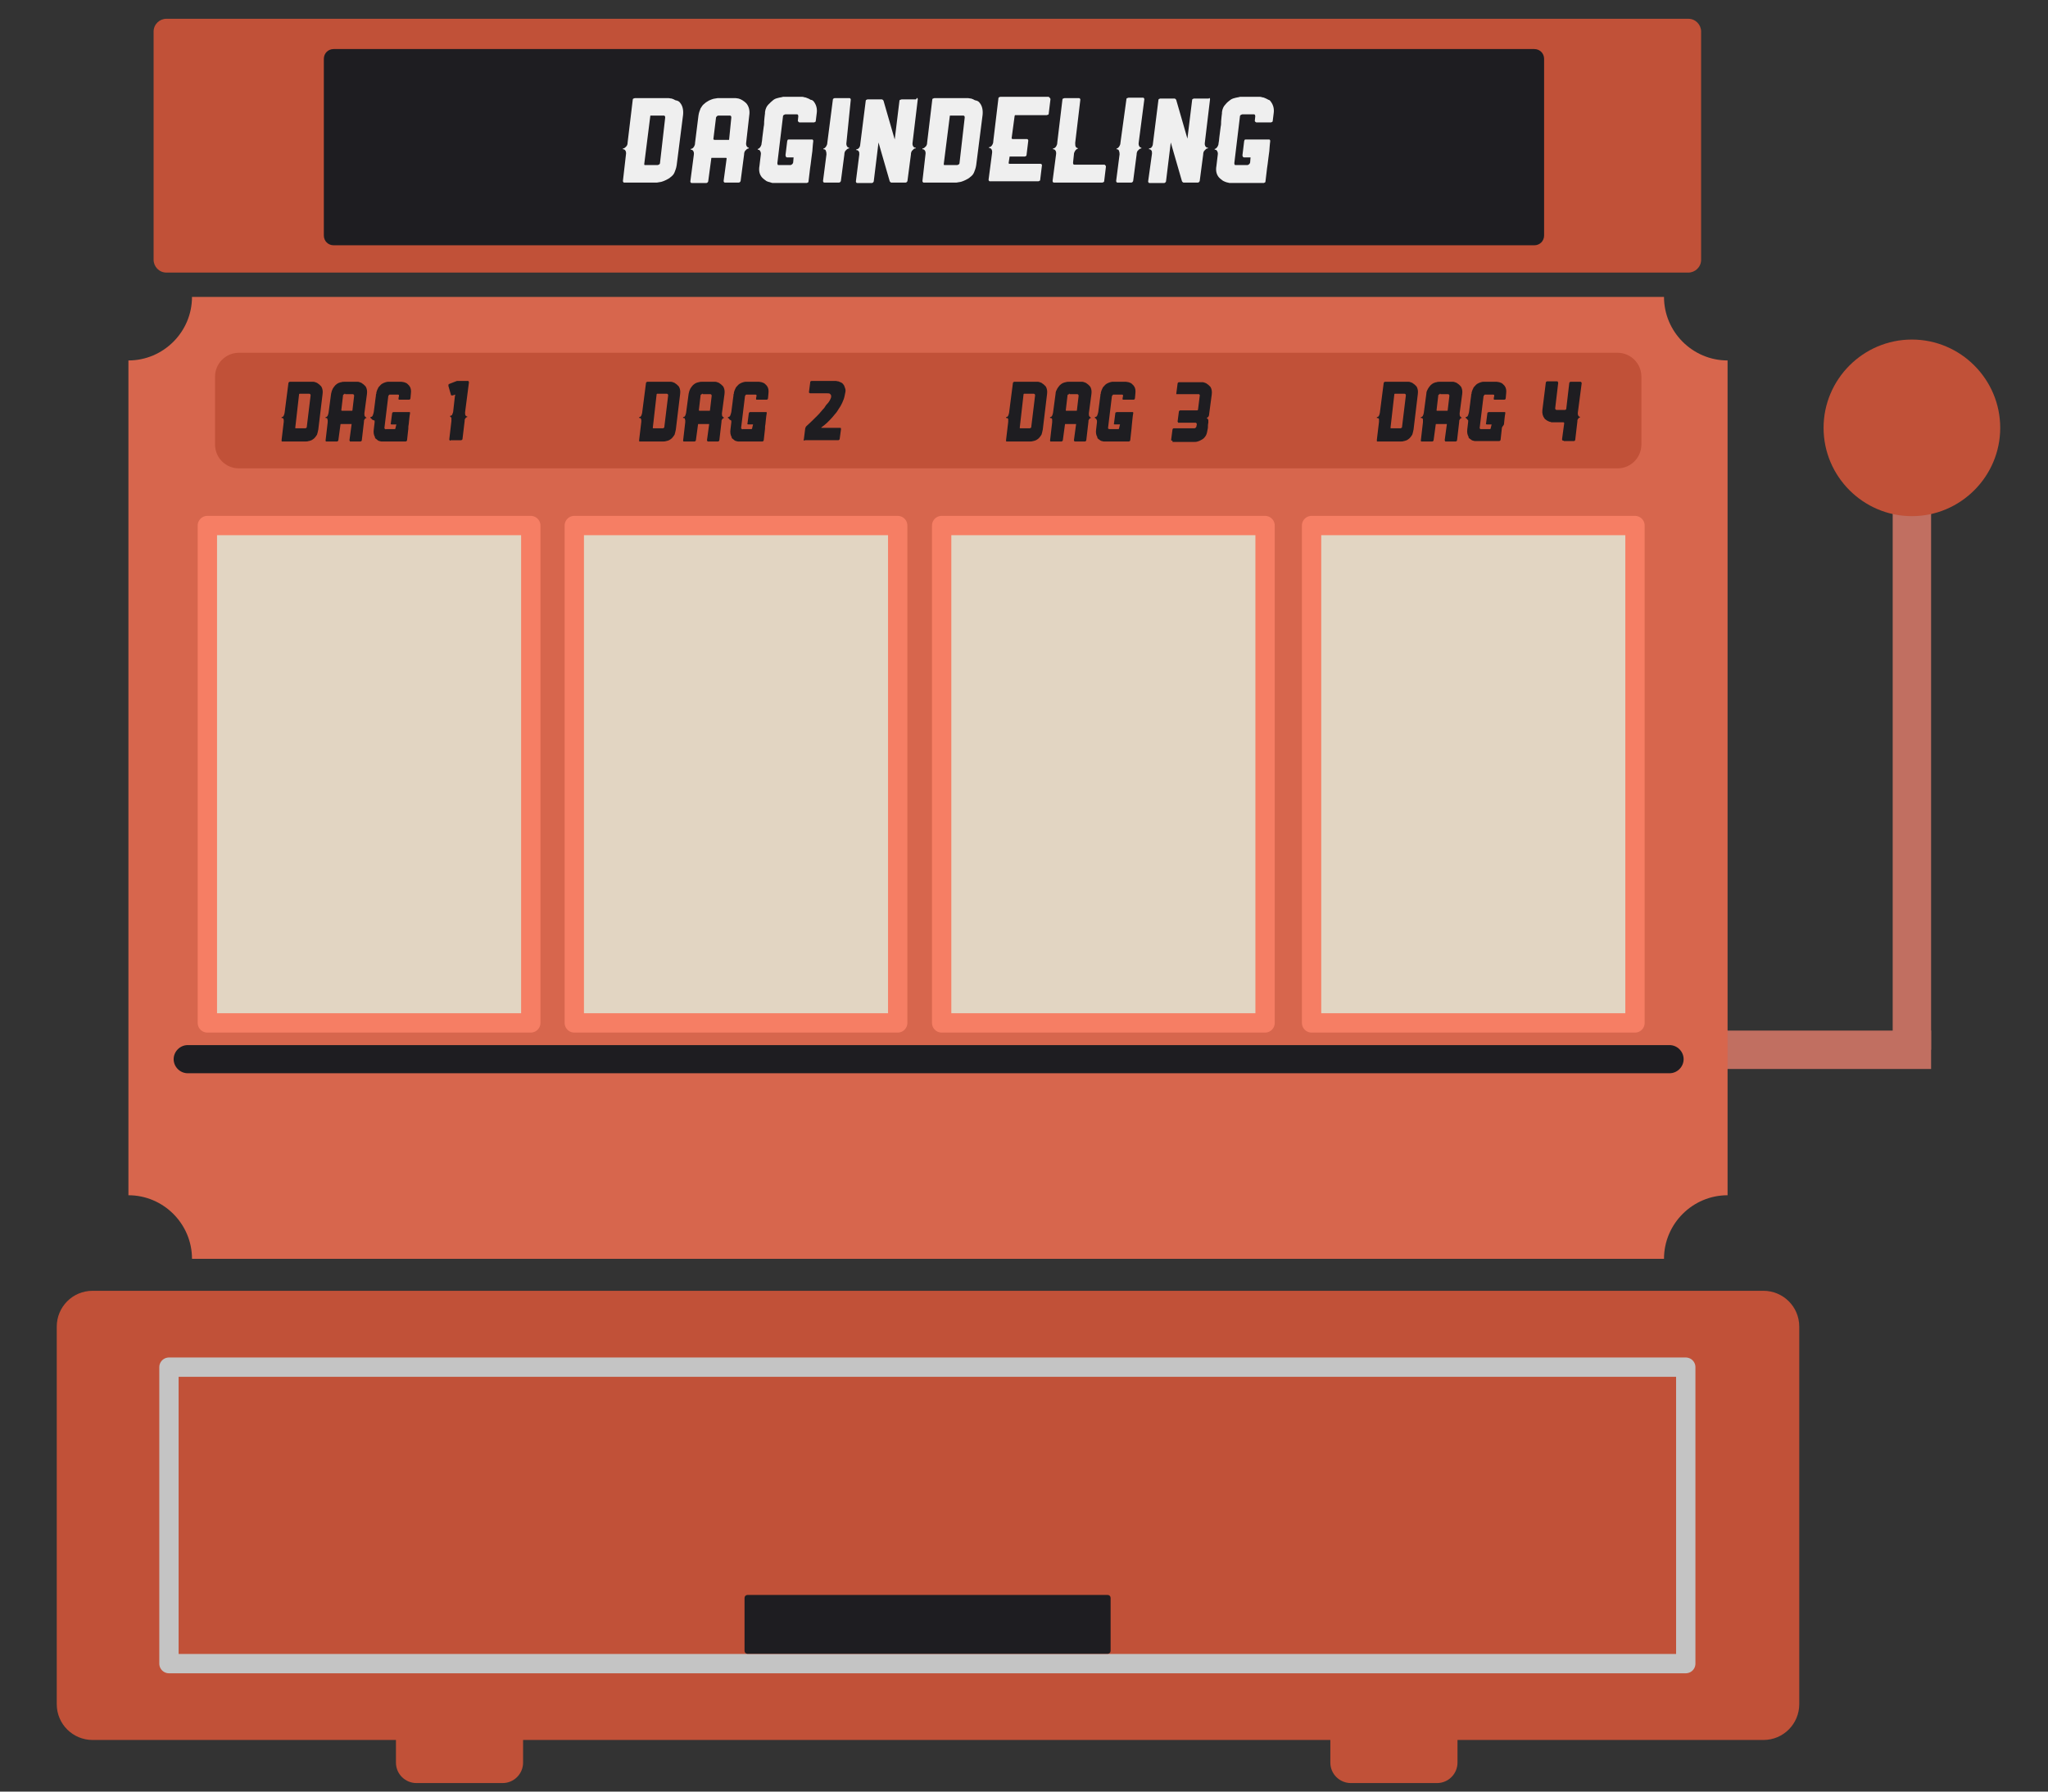 <?xml version="1.0" encoding="utf-8"?>
<!-- Generator: Adobe Illustrator 18.1.1, SVG Export Plug-In . SVG Version: 6.00 Build 0)  -->
<svg version="1.1" xmlns="http://www.w3.org/2000/svg" xmlns:xlink="http://www.w3.org/1999/xlink" x="0px" y="0px"
	 viewBox="-259 291 480 420" enable-background="new -259 291 480 420" xml:space="preserve">
<rect x="-259" y="291" width="480" height="420" fill="#333333" stroke="none"/>
<g id="Layer_1">
	<g>
		<g id="Layer1_1_">
			<g id="Slot_machine_1_">
				<g>
					<path fill="#C15138" d="M162.7,602c0-4.7-3.8-8.4-8.4-8.4h-391.6c-4.7,0-8.4,3.8-8.4,8.4v88.5c0,4.7,3.8,8.4,8.4,8.4h391.6
						c4.7,0,8.4-3.8,8.4-8.4V602z"/>
				</g>
				<g>
					<path fill="none" stroke="#C16F61" stroke-width="9" stroke-miterlimit="10" d="M193.6,537.1h-49.2"/>
				</g>
				<g>

						<rect x="-219.4" y="611.5" fill="none" stroke="#C4C4C4" stroke-width="4.53" stroke-linecap="round" stroke-linejoin="round" stroke-miterlimit="1.414" width="355.5" height="69.5"/>
				</g>
				<g>
					<path fill="#C15138" d="M-136.4,694.6c0-2.7-2.2-4.8-4.8-4.8h-20.2c-2.7,0-4.8,2.2-4.8,4.8v9.6c0,2.7,2.2,4.8,4.8,4.8h20.2
						c2.7,0,4.8-2.2,4.8-4.8V694.6z"/>
				</g>
				<g>
					<path fill="#C15138" d="M82.6,694.6c0-2.7-2.2-4.8-4.8-4.8H57.6c-2.7,0-4.8,2.2-4.8,4.8v9.6c0,2.7,2.2,4.8,4.8,4.8h20.2
						c2.7,0,4.8-2.2,4.8-4.8V694.6z"/>
				</g>
				<g>
					<path fill="#D7664D" d="M145.9,375.5c-8.2,0-14.9-6.7-14.9-14.9h-345c0,8.2-6.7,14.9-14.9,14.9v195.7c8.2,0,14.9,6.7,14.9,14.9
						h345c0-8.2,6.7-14.9,14.9-14.9V375.5z"/>
				</g>
				<g>
					<path fill="#C15138" d="M139.7,298.4c0-1.6-1.3-3-3-3h-356.7c-1.6,0-3,1.3-3,3v53.5c0,1.6,1.3,3,3,3h356.7c1.6,0,3-1.3,3-3
						V298.4z"/>
				</g>
				<g>
					<path fill="#1E1D21" d="M102.9,304.8c0-1.3-1-2.3-2.3-2.3h-281.4c-1.3,0-2.3,1-2.3,2.3v41.4c0,1.3,1,2.3,2.3,2.3h281.4
						c1.3,0,2.3-1,2.3-2.3V304.8z"/>
				</g>
				<g>
					<path fill="#1E1D21" d="M1.3,665.6c0-0.4-0.3-0.7-0.7-0.7h-84.4c-0.4,0-0.7,0.3-0.7,0.7V678c0,0.4,0.3,0.7,0.7,0.7H0.6
						c0.4,0,0.7-0.3,0.7-0.7V665.6z"/>
				</g>
				<g>
					<path fill="#1E1D21" d="M135.6,539.3c0-1.8-1.5-3.3-3.3-3.3h-347.3c-1.8,0-3.3,1.5-3.3,3.3c0,1.8,1.5,3.3,3.3,3.3h347.3
						C134.1,542.6,135.6,541.1,135.6,539.3z"/>
				</g>
				<g>

						<rect x="-210.4" y="414.2" fill="#E2D5C2" stroke="#F67E64" stroke-width="4.53" stroke-linecap="round" stroke-linejoin="round" stroke-miterlimit="1.414" width="75.8" height="116.6"/>
				</g>
				<g>

						<rect x="-124.4" y="414.2" fill="#E2D5C2" stroke="#F67E64" stroke-width="4.53" stroke-linecap="round" stroke-linejoin="round" stroke-miterlimit="1.414" width="75.8" height="116.6"/>
				</g>
				<g>

						<rect x="-38.3" y="414.2" fill="#E2D5C2" stroke="#F67E64" stroke-width="4.53" stroke-linecap="round" stroke-linejoin="round" stroke-miterlimit="1.414" width="75.8" height="116.6"/>
				</g>
				<g>

						<rect x="48.4" y="414.2" fill="#E2D5C2" stroke="#F67E64" stroke-width="4.53" stroke-linecap="round" stroke-linejoin="round" stroke-miterlimit="1.414" width="75.8" height="116.6"/>
				</g>
			</g>
			<g>
				<g enable-background="new    ">
					<path fill="#EFEFEF" d="M-99.6,315.1c0.6,0.7,0.8,1.7,0.7,2.8l-1.5,11.8c-0.1,0.7-0.3,1.2-0.5,1.7s-0.5,0.8-0.9,1.1
						c-0.3,0.3-0.7,0.5-1.1,0.7c-0.4,0.2-0.7,0.3-1,0.4s-0.7,0.1-1.1,0.2h-7.6c-0.1,0-0.2,0-0.2,0c0,0-0.1-0.1-0.1-0.1
						c0-0.1-0.1-0.1-0.1-0.2c0-0.1,0-0.1,0-0.1l0.7-6.1c0.1-0.5,0-0.9-0.2-1.1c-0.1-0.1-0.2-0.2-0.3-0.2c-0.1,0-0.1,0-0.2,0v-0.2
						c0.2,0,0.4-0.1,0.5-0.2c0.1-0.1,0.2-0.2,0.4-0.4c0.1-0.2,0.2-0.4,0.2-0.8l1.2-10c0-0.2,0.1-0.3,0.2-0.3s0.2-0.1,0.3-0.1h7.6
						c0,0,0.1,0,0.3,0c0.2,0,0.4,0.1,0.7,0.1c0.3,0.1,0.6,0.2,0.9,0.4C-100.1,314.6-99.8,314.8-99.6,315.1z M-103.1,318.6
						c0-0.2,0-0.3-0.1-0.4c-0.1-0.1-0.1-0.1-0.2-0.1c-0.1,0-0.1,0-0.1,0h-2.9c0,0-0.1,0-0.1,0c-0.1,0-0.1,0.1-0.1,0.2l-1.4,11.1
						c0,0.1,0,0.1,0,0.2c0,0,0.1,0.1,0.1,0.1h3c0,0,0.1,0,0.3-0.1c0.2-0.1,0.3-0.2,0.3-0.5L-103.1,318.6z"/>
				</g>
				<g enable-background="new    ">
					<path fill="#EFEFEF" d="M-84.1,324.3c-0.1,0.5,0,0.9,0.2,1.1c0,0.1,0.1,0.1,0.1,0.1c0.1,0,0.1,0,0.1,0.1c0.1,0,0.1,0,0.2,0v0.2
						c-0.2,0-0.4,0.1-0.5,0.2c-0.1,0.1-0.2,0.2-0.4,0.4c-0.1,0.2-0.2,0.4-0.2,0.8l-0.8,6.1c0,0.2-0.1,0.3-0.2,0.4
						c-0.1,0.1-0.2,0.1-0.3,0.1H-89c0,0-0.1,0-0.1,0c-0.1,0-0.1,0-0.2-0.1c-0.1-0.1-0.1-0.2-0.1-0.3l0.7-5.2c0-0.1,0-0.1,0-0.1
						c0,0-0.1-0.1-0.1-0.1h-3.3c0,0-0.1,0-0.1,0c-0.1,0-0.1,0.1-0.1,0.2l-0.7,5.2c0,0.2-0.1,0.3-0.2,0.4c-0.1,0.1-0.2,0.1-0.3,0.1
						h-3.3c0,0-0.1,0-0.1,0c-0.1,0-0.1,0-0.2-0.1c-0.1-0.1-0.1-0.2-0.1-0.3l0.8-6.1c0.1-0.5,0-0.9-0.2-1.1c-0.1-0.1-0.2-0.2-0.3-0.2
						c-0.1,0-0.1,0-0.2,0v-0.2c0.2,0,0.4-0.1,0.5-0.2c0.1-0.1,0.2-0.2,0.3-0.4c0.1-0.2,0.2-0.4,0.2-0.8l0.8-6.4
						c0.1-0.7,0.3-1.2,0.5-1.7c0.3-0.5,0.5-0.8,0.9-1.1c0.3-0.3,0.7-0.5,1-0.7c0.4-0.2,0.7-0.3,1-0.4c0.3-0.1,0.7-0.1,1.1-0.2h3.9
						c0,0,0.1,0,0.3,0c0.2,0,0.5,0.1,0.7,0.1c0.3,0.1,0.6,0.2,0.9,0.4c0.3,0.2,0.6,0.4,0.9,0.7c0.6,0.7,0.9,1.7,0.7,2.9L-84.1,324.3
						z M-87.6,318.6c0-0.2,0-0.3-0.1-0.4c-0.1-0.1-0.1-0.1-0.2-0.1c-0.1,0-0.1,0-0.1,0h-2.6c-0.1,0-0.2,0-0.3,0.1
						c-0.1,0-0.1,0.1-0.2,0.2c-0.1,0.1-0.1,0.2-0.1,0.3l-0.6,4.9c0,0.1,0,0.1,0.1,0.1c0,0,0.1,0.1,0.1,0.1h3.3c0,0,0.1,0,0.1,0
						c0.1,0,0.1-0.1,0.1-0.2L-87.6,318.6z"/>
				</g>
				<g enable-background="new    ">
					<path fill="#EFEFEF" d="M-68.2,314.9c0.5,0.7,0.8,1.6,0.6,2.8l-0.2,1.6c0,0.2-0.1,0.3-0.2,0.3c-0.1,0.1-0.2,0.1-0.3,0.1h-3.3
						c-0.1,0-0.1,0-0.2-0.1s-0.1-0.1-0.2-0.2v-0.1l0.1-1c0-0.1,0-0.3-0.1-0.4c-0.1-0.1-0.1-0.1-0.2-0.1c-0.1,0-0.1,0-0.1,0h-2.6
						c0,0-0.1,0-0.3,0.1c-0.2,0.1-0.3,0.2-0.3,0.5l-1.3,10.8c0,0.2,0,0.3,0.1,0.4c0,0.1,0.1,0.1,0.2,0.1c0.1,0,0.1,0,0.1,0h2.6
						c0.1,0,0.2,0,0.3-0.1c0.2-0.1,0.3-0.2,0.4-0.5l0.1-1.2h-1.5c-0.2,0-0.3-0.1-0.3-0.2s-0.1-0.2-0.1-0.3l0.4-3.3
						c0-0.1,0.1-0.2,0.1-0.3c0.1-0.1,0.2-0.1,0.4-0.1l5.3,0c0.1,0,0.2,0,0.2,0.1c0.1,0,0.1,0.1,0.1,0.3c0,0,0,0.1,0,0.1
						c0,0.2-0.1,0.5-0.1,0.9c0,0.4-0.1,0.8-0.1,1.3c-0.1,0.5-0.1,1-0.2,1.5c-0.1,0.5-0.1,1.1-0.2,1.6c-0.2,1.2-0.3,2.6-0.5,4
						c0,0.2-0.1,0.3-0.2,0.3c-0.1,0.1-0.2,0.1-0.3,0.1h-7.5h-0.3c-0.1,0-0.3,0-0.5-0.1s-0.4-0.1-0.7-0.2s-0.5-0.2-0.7-0.4
						c-0.3-0.2-0.5-0.4-0.7-0.6c-0.6-0.7-0.8-1.6-0.6-2.7l0.3-2.5c0.1-0.5,0-0.8-0.2-1.1c-0.1-0.1-0.2-0.2-0.3-0.2
						c-0.1,0-0.1,0-0.2,0v-0.2c0.2,0,0.3-0.1,0.4-0.2c0.1-0.1,0.2-0.2,0.3-0.4c0.1-0.2,0.2-0.4,0.2-0.7l0.1-0.6
						c0.1-1.2,0.3-2.3,0.4-3.3c0.1-0.4,0.1-0.8,0.1-1.2c0-0.4,0.1-0.8,0.1-1.1c0-0.3,0.1-0.6,0.1-0.8c0-0.2,0-0.3,0-0.3
						c0.1-0.8,0.4-1.4,0.8-1.8s0.8-0.8,1.2-1.1c0.4-0.3,0.9-0.4,1.3-0.5c0.4-0.1,0.7-0.1,0.9-0.2h0c0,0,0.1,0,0.1,0c0,0,0.1,0,0.1,0
						h0.1h3.9h0.1c0,0,0.1,0,0.1,0c0,0,0.1,0,0.1,0c0.1,0,0.3,0,0.5,0.1c0.2,0,0.5,0.1,0.7,0.2c0.3,0.1,0.5,0.2,0.8,0.4
						C-68.7,314.4-68.4,314.6-68.2,314.9z"/>
				</g>
				<g enable-background="new    ">
					<path fill="#EFEFEF" d="M-60.6,324.3c-0.1,0.5,0,0.9,0.2,1.1c0,0.1,0.1,0.1,0.1,0.1c0.1,0,0.1,0,0.1,0.1c0.1,0,0.1,0,0.2,0v0.2
						c-0.2,0-0.4,0.1-0.5,0.2c-0.1,0.1-0.2,0.2-0.4,0.4c-0.1,0.2-0.2,0.4-0.2,0.8l-0.8,6.1c0,0.2-0.1,0.3-0.2,0.4
						c-0.1,0.1-0.2,0.1-0.3,0.1h-3.3c0,0-0.1,0-0.1,0c-0.1,0-0.1,0-0.2-0.1c-0.1-0.1-0.1-0.2-0.1-0.3l0.8-6.2c0-0.5-0.1-0.8-0.2-1
						c-0.1-0.1-0.2-0.2-0.3-0.2c-0.1,0-0.1,0-0.2,0v-0.2c0.2,0,0.3-0.1,0.4-0.2c0.1-0.1,0.2-0.2,0.3-0.4c0.1-0.2,0.2-0.4,0.2-0.7
						l1.3-10.1c0-0.2,0.1-0.3,0.2-0.3c0.1-0.1,0.2-0.1,0.3-0.1h3.3c0,0,0.1,0,0.1,0c0.1,0,0.1,0,0.2,0.1c0.1,0.1,0.1,0.2,0.1,0.3
						L-60.6,324.3z"/>
				</g>
				<g enable-background="new    ">
					<path fill="#EFEFEF" d="M-44,314c0.1,0.1,0.1,0.2,0.1,0.3l-1.2,10c-0.1,0.5,0,0.9,0.2,1.1c0.1,0.1,0.2,0.2,0.3,0.2
						c0.1,0,0.1,0,0.2,0v0.2c0,0-0.1,0-0.2,0c-0.1,0-0.2,0.1-0.3,0.2c-0.1,0.1-0.2,0.2-0.4,0.4c-0.1,0.2-0.2,0.4-0.2,0.8h0l-0.8,6.1
						c0,0.2-0.1,0.3-0.2,0.4c-0.1,0.1-0.2,0.1-0.3,0.1h-3.3c-0.1,0-0.2-0.1-0.3-0.2c-0.1-0.1-0.1-0.2-0.1-0.2l-2.6-9l-1.1,9
						c0,0.2-0.1,0.3-0.2,0.4c-0.1,0.1-0.2,0.1-0.3,0.1h-3.3c0,0-0.1,0-0.1,0c-0.1,0-0.1,0-0.2-0.1c-0.1-0.1-0.1-0.2-0.1-0.3l0.8-6.3
						c0-0.4,0-0.6-0.2-0.8c-0.1-0.1-0.2-0.2-0.3-0.2c-0.1,0-0.1,0-0.2,0v-0.2c0.2,0,0.3-0.1,0.4-0.1c0.1-0.1,0.2-0.2,0.3-0.3
						c0.1-0.2,0.2-0.4,0.2-0.6l1.3-10.3c0-0.2,0.1-0.3,0.2-0.3c0.1-0.1,0.2-0.1,0.3-0.1h3.3c0.1,0,0.2,0.1,0.3,0.2
						c0.1,0.1,0.1,0.2,0.1,0.2l2.6,9l1.1-9c0-0.2,0.1-0.3,0.2-0.3s0.2-0.1,0.3-0.1h3.3c0,0,0.1,0,0.1,0C-44.1,313.9-44,313.9-44,314
						z"/>
				</g>
				<g enable-background="new    ">
					<path fill="#EFEFEF" d="M-29.4,315.1c0.6,0.7,0.8,1.7,0.7,2.8l-1.5,11.8c-0.1,0.7-0.3,1.2-0.5,1.7s-0.5,0.8-0.9,1.1
						c-0.3,0.3-0.7,0.5-1.1,0.7c-0.4,0.2-0.7,0.3-1,0.4s-0.7,0.1-1.1,0.2h-7.6c-0.1,0-0.2,0-0.2,0c0,0-0.1-0.1-0.1-0.1
						c0-0.1-0.1-0.1-0.1-0.2c0-0.1,0-0.1,0-0.1l0.7-6.1c0.1-0.5,0-0.9-0.2-1.1c-0.1-0.1-0.2-0.2-0.3-0.2c-0.1,0-0.1,0-0.2,0v-0.2
						c0.2,0,0.4-0.1,0.5-0.2c0.1-0.1,0.2-0.2,0.4-0.4c0.1-0.2,0.2-0.4,0.2-0.8l1.2-10c0-0.2,0.1-0.3,0.2-0.3s0.2-0.1,0.3-0.1h7.6
						c0,0,0.1,0,0.3,0c0.2,0,0.4,0.1,0.7,0.1c0.3,0.1,0.6,0.2,0.9,0.4C-29.9,314.6-29.6,314.8-29.4,315.1z M-32.9,318.6
						c0-0.2,0-0.3-0.1-0.4c-0.1-0.1-0.1-0.1-0.2-0.1c-0.1,0-0.1,0-0.1,0h-2.9c0,0-0.1,0-0.1,0c-0.1,0-0.1,0.1-0.1,0.2l-1.4,11.1
						c0,0.1,0,0.1,0,0.2c0,0,0.1,0.1,0.1,0.1h3c0,0,0.1,0,0.3-0.1c0.2-0.1,0.3-0.2,0.3-0.5L-32.9,318.6z"/>
				</g>
				<g enable-background="new    ">
					<path fill="#EFEFEF" d="M-12.9,314c0.1,0.1,0.1,0.2,0.1,0.3l-0.4,3.3c0,0.2-0.1,0.3-0.2,0.3s-0.2,0.1-0.3,0.1H-21
						c0,0-0.1,0-0.1,0s-0.1,0.1-0.1,0.2l-0.7,5.2c0,0.1,0,0.1,0.1,0.1c0,0.1,0.1,0.1,0.1,0.1h3.3c0,0,0.1,0,0.1,0
						c0.1,0,0.1,0,0.2,0.1c0.1,0.1,0.1,0.2,0.1,0.3l-0.4,3.3c0,0.2-0.1,0.3-0.2,0.3c-0.1,0.1-0.2,0.1-0.3,0.1h-3.3c0,0-0.1,0-0.1,0
						c-0.1,0-0.1,0.1-0.1,0.2l-0.2,1.3c0,0.1,0,0.1,0,0.1c0,0,0.1,0.1,0.2,0.1h7.2c0,0,0.1,0,0.1,0c0.1,0,0.1,0.1,0.2,0.1
						c0,0,0.1,0.1,0.1,0.1c0,0,0,0.1,0,0.2l-0.4,3.3c0,0.2-0.1,0.3-0.2,0.3c-0.1,0.1-0.2,0.1-0.3,0.1h-11.2c0,0-0.1,0-0.1,0
						c-0.1,0-0.1,0-0.2-0.1c-0.1-0.1-0.1-0.2-0.1-0.3l0.8-6.1c0.1-0.5,0-0.9-0.2-1.1c-0.1-0.1-0.2-0.2-0.3-0.2c-0.1,0-0.1,0-0.2,0
						v-0.2c0.2,0,0.4-0.1,0.5-0.2c0.1-0.1,0.2-0.2,0.3-0.4c0.1-0.2,0.2-0.4,0.2-0.8l1.2-10c0-0.2,0.1-0.3,0.2-0.3
						c0.1-0.1,0.2-0.1,0.3-0.1h11.2c0,0,0.1,0,0.1,0C-13,313.9-13,313.9-12.9,314z"/>
				</g>
				<g enable-background="new    ">
					<path fill="#EFEFEF" d="M0.1,329.8c0.1,0.1,0.1,0.2,0.1,0.3l-0.4,3.3c0,0.2-0.1,0.3-0.2,0.3c-0.1,0.1-0.2,0.1-0.3,0.1h-11.2
						c0,0-0.1,0-0.1,0c-0.1,0-0.1,0-0.2-0.1c-0.1-0.1-0.1-0.2-0.1-0.3l0.8-6.1c0.1-0.5,0-0.9-0.2-1.1c-0.1-0.1-0.2-0.2-0.3-0.2
						c-0.1,0-0.1,0-0.2,0v-0.2c0.2,0,0.4-0.1,0.5-0.2c0.1-0.1,0.2-0.2,0.3-0.4c0.1-0.2,0.2-0.4,0.2-0.8l1.2-10
						c0-0.2,0.1-0.3,0.2-0.3s0.2-0.1,0.3-0.1h3.3c0,0,0.1,0,0.1,0s0.1,0,0.2,0.1c0.1,0.1,0.1,0.2,0.1,0.3L-7,324.5
						c0,0.4,0,0.8,0.2,1c0,0.1,0.1,0.1,0.1,0.1c0.1,0,0.1,0,0.1,0.1c0.1,0,0.1,0,0.2,0v0.2c-0.2,0-0.3,0.1-0.4,0.2
						c-0.1,0.1-0.2,0.2-0.3,0.4c-0.1,0.2-0.2,0.4-0.2,0.7l-0.2,1.9c0,0.2,0,0.3,0.1,0.4c0,0.1,0.1,0.1,0.2,0.1c0.1,0,0.1,0,0.1,0
						h6.9c0,0,0.1,0,0.1,0S0,329.7,0.1,329.8z"/>
				</g>
				<g enable-background="new    ">
					<path fill="#EFEFEF" d="M7.9,324.3c-0.1,0.5,0,0.9,0.2,1.1c0,0.1,0.1,0.1,0.1,0.1c0.1,0,0.1,0,0.1,0.1c0.1,0,0.1,0,0.2,0v0.2
						c-0.2,0-0.4,0.1-0.5,0.2c-0.1,0.1-0.2,0.2-0.4,0.4c-0.1,0.2-0.2,0.4-0.2,0.8l-0.8,6.1c0,0.2-0.1,0.3-0.2,0.4
						c-0.1,0.1-0.2,0.1-0.3,0.1H3c0,0-0.1,0-0.1,0c-0.1,0-0.1,0-0.2-0.1c-0.1-0.1-0.1-0.2-0.1-0.3l0.8-6.2c0-0.5-0.1-0.8-0.2-1
						c-0.1-0.1-0.2-0.2-0.3-0.2c-0.1,0-0.1,0-0.2,0v-0.2c0.2,0,0.3-0.1,0.4-0.2c0.1-0.1,0.2-0.2,0.3-0.4c0.1-0.2,0.2-0.4,0.2-0.7
						L5,314.3c0-0.2,0.1-0.3,0.2-0.3s0.2-0.1,0.3-0.1h3.3c0,0,0.1,0,0.1,0c0.1,0,0.1,0,0.2,0.1c0.1,0.1,0.1,0.2,0.1,0.3L7.9,324.3z"
						/>
				</g>
				<g enable-background="new    ">
					<path fill="#EFEFEF" d="M24.5,314c0.1,0.1,0.1,0.2,0.1,0.3l-1.2,10c-0.1,0.5,0,0.9,0.2,1.1c0.1,0.1,0.2,0.2,0.3,0.2
						c0.1,0,0.1,0,0.2,0v0.2c0,0-0.1,0-0.2,0c-0.1,0-0.2,0.1-0.3,0.2c-0.1,0.1-0.2,0.2-0.4,0.4c-0.1,0.2-0.2,0.4-0.2,0.8h0l-0.8,6.1
						c0,0.2-0.1,0.3-0.2,0.4c-0.1,0.1-0.2,0.1-0.3,0.1h-3.3c-0.1,0-0.2-0.1-0.3-0.2c-0.1-0.1-0.1-0.2-0.1-0.2l-2.6-9l-1.1,9
						c0,0.2-0.1,0.3-0.2,0.4c-0.1,0.1-0.2,0.1-0.3,0.1h-3.3c0,0-0.1,0-0.1,0c-0.1,0-0.1,0-0.2-0.1c-0.1-0.1-0.1-0.2-0.1-0.3L11,327
						c0-0.4,0-0.6-0.2-0.8c-0.1-0.1-0.2-0.2-0.3-0.2c-0.1,0-0.1,0-0.2,0v-0.2c0.2,0,0.3-0.1,0.4-0.1s0.2-0.2,0.3-0.3
						c0.1-0.2,0.2-0.4,0.2-0.6l1.3-10.3c0-0.2,0.1-0.3,0.2-0.3c0.1-0.1,0.2-0.1,0.3-0.1h3.3c0.1,0,0.2,0.1,0.3,0.2
						c0.1,0.1,0.1,0.2,0.1,0.2l2.6,9l1.1-9c0-0.2,0.1-0.3,0.2-0.3c0.1-0.1,0.2-0.1,0.3-0.1h3.3c0,0,0.1,0,0.1,0S24.5,313.9,24.5,314
						z"/>
				</g>
				<g enable-background="new    ">
					<path fill="#EFEFEF" d="M38.9,314.9c0.5,0.7,0.8,1.6,0.6,2.8l-0.2,1.6c0,0.2-0.1,0.3-0.2,0.3c-0.1,0.1-0.2,0.1-0.3,0.1h-3.3
						c-0.1,0-0.1,0-0.2-0.1c-0.1,0-0.1-0.1-0.2-0.2v-0.1l0.1-1c0-0.1,0-0.3-0.1-0.4c-0.1-0.1-0.1-0.1-0.2-0.1c-0.1,0-0.1,0-0.1,0
						h-2.6c0,0-0.1,0-0.3,0.1c-0.2,0.1-0.3,0.2-0.3,0.5l-1.3,10.8c0,0.2,0,0.3,0.1,0.4c0,0.1,0.1,0.1,0.2,0.1c0.1,0,0.1,0,0.1,0h2.6
						c0.1,0,0.2,0,0.3-0.1c0.2-0.1,0.3-0.2,0.4-0.5l0.1-1.2h-1.5c-0.2,0-0.3-0.1-0.3-0.2c-0.1-0.1-0.1-0.2-0.1-0.3l0.4-3.3
						c0-0.1,0.1-0.2,0.1-0.3c0.1-0.1,0.2-0.1,0.4-0.1l5.3,0c0.1,0,0.2,0,0.2,0.1c0.1,0,0.1,0.1,0.1,0.3c0,0,0,0.1,0,0.1
						c0,0.2-0.1,0.5-0.1,0.9c0,0.4-0.1,0.8-0.1,1.3c-0.1,0.5-0.1,1-0.2,1.5c-0.1,0.5-0.1,1.1-0.2,1.6c-0.2,1.2-0.3,2.6-0.5,4
						c0,0.2-0.1,0.3-0.2,0.3c-0.1,0.1-0.2,0.1-0.3,0.1h-7.5h-0.3c-0.1,0-0.3,0-0.5-0.1c-0.2,0-0.4-0.1-0.7-0.2
						c-0.2-0.1-0.5-0.2-0.7-0.4c-0.3-0.2-0.5-0.4-0.7-0.6c-0.6-0.7-0.8-1.6-0.6-2.7l0.3-2.5c0.1-0.5,0-0.8-0.2-1.1
						c-0.1-0.1-0.2-0.2-0.3-0.2c-0.1,0-0.1,0-0.2,0v-0.2c0.2,0,0.3-0.1,0.4-0.2s0.2-0.2,0.3-0.4c0.1-0.2,0.2-0.4,0.2-0.7l0.1-0.6
						c0.1-1.2,0.3-2.3,0.4-3.3c0.1-0.4,0.1-0.8,0.1-1.2c0-0.4,0.1-0.8,0.1-1.1c0-0.3,0.1-0.6,0.1-0.8c0-0.2,0-0.3,0-0.3
						c0.1-0.8,0.4-1.4,0.8-1.8c0.4-0.5,0.8-0.8,1.2-1.1c0.4-0.3,0.9-0.4,1.3-0.5c0.4-0.1,0.7-0.1,0.9-0.2h0c0,0,0.1,0,0.1,0
						c0,0,0.1,0,0.1,0h0.1H36h0.1c0,0,0.1,0,0.1,0c0,0,0.1,0,0.1,0c0.1,0,0.3,0,0.5,0.1c0.2,0,0.5,0.1,0.7,0.2s0.5,0.2,0.8,0.4
						C38.5,314.4,38.7,314.6,38.9,314.9z"/>
				</g>
			</g>
		</g>
	</g>
	<path fill="#C15138" d="M120.1,400.8H-203c-3.1,0-5.6-2.5-5.6-5.6v-15.9c0-3.1,2.5-5.6,5.6-5.6h323.1c3.1,0,5.6,2.5,5.6,5.6v15.9
		C125.7,398.3,123.2,400.8,120.1,400.8z"/>
	<g>
		<rect x="-197.3" y="380.4" fill="none" width="53.4" height="22.4"/>
		<path fill="#1E1D21" d="M-192.6,389.1C-192.6,389.1-192.6,389-192.6,389.1C-192.6,389-192.6,389-192.6,389.1
			c-0.1-0.1-0.1-0.1-0.2-0.1c0,0-0.1,0-0.1,0c0,0-0.1,0-0.1,0l0-0.2c0.1,0,0.2-0.1,0.3-0.1c0.1-0.1,0.2-0.2,0.2-0.3
			c0.1-0.1,0.1-0.3,0.2-0.6l0.9-7c0-0.1,0.1-0.2,0.1-0.2c0.1,0,0.1-0.1,0.2-0.1h5.3c0,0,0.1,0,0.2,0c0.1,0,0.3,0,0.5,0.1
			c0.2,0.1,0.4,0.1,0.6,0.3c0.2,0.1,0.4,0.3,0.6,0.5c0,0,0.1,0.1,0.1,0.1c0,0,0.1,0.1,0.1,0.1c0.3,0.5,0.4,1.1,0.3,1.8l-1,8.3
			c-0.1,0.5-0.2,0.9-0.3,1.2c-0.2,0.3-0.4,0.6-0.6,0.8c-0.2,0.2-0.5,0.4-0.7,0.5c-0.3,0.1-0.5,0.2-0.7,0.2c-0.2,0.1-0.5,0.1-0.8,0.1
			h-5.2h-0.1c-0.1,0-0.1,0-0.1,0c0,0-0.1,0-0.1-0.1c0-0.1,0-0.1,0-0.2c0-0.1,0-0.1,0-0.1l0.5-4.2c0-0.2,0-0.4,0-0.5
			C-192.6,389.2-192.6,389.2-192.6,389.1C-192.6,389.1-192.6,389.1-192.6,389.1z M-189.8,391.3
			C-189.8,391.4-189.8,391.4-189.8,391.3c0,0.1,0.1,0.1,0.1,0.1h2.1c0.1,0,0.2,0,0.2,0c0.1,0,0.1-0.1,0.2-0.1
			c0.1-0.1,0.1-0.1,0.1-0.2l0.9-7.4c0-0.1,0-0.2-0.1-0.3c0,0-0.1-0.1-0.2-0.1c0,0-0.1,0-0.1,0h-2.1c0,0-0.1,0-0.1,0
			c0,0-0.1,0.1-0.1,0.1L-189.8,391.3z"/>
		<path fill="#1E1D21" d="M-182.3,389.1C-182.3,389.1-182.3,389.1-182.3,389.1C-182.3,389-182.4,389-182.3,389.1
			c-0.1-0.1-0.1-0.1-0.2-0.1c0,0-0.1,0-0.1,0c0,0-0.1,0-0.1,0l0-0.2c0.1,0,0.2-0.1,0.3-0.1c0.1-0.1,0.2-0.2,0.2-0.3
			c0.1-0.1,0.1-0.3,0.2-0.6l0.6-4.5c0.1-0.5,0.2-0.8,0.4-1.2c0.2-0.3,0.4-0.6,0.6-0.8s0.5-0.4,0.7-0.5c0.3-0.1,0.5-0.2,0.7-0.2
			c0.2-0.1,0.5-0.1,0.8-0.1h2.8c0,0,0.1,0,0.2,0c0.1,0,0.3,0,0.5,0.1c0.2,0.1,0.4,0.1,0.6,0.3c0.2,0.1,0.4,0.3,0.6,0.5
			c0,0,0.1,0.1,0.1,0.1s0.1,0.1,0.1,0.1c0.3,0.5,0.4,1.1,0.3,1.8l-0.6,4.5c0,0.4,0,0.6,0.2,0.8c0.1,0.1,0.2,0.1,0.2,0.2
			c0,0,0.1,0,0.1,0h0l0,0.1v0h0c0,0-0.1,0-0.1,0c-0.1,0-0.1,0.1-0.2,0.1c-0.1,0.1-0.1,0.2-0.2,0.3c-0.1,0.1-0.1,0.3-0.1,0.5
			l-0.5,4.3c0,0.1-0.1,0.2-0.1,0.2c-0.1,0-0.1,0.1-0.2,0.1h-2.2h-0.1c0,0,0,0-0.1,0c-0.1,0-0.1,0-0.1-0.1c0,0-0.1-0.1-0.1-0.2
			l0.5-3.7c0,0,0-0.1,0-0.1c0,0-0.1,0-0.1,0h-2.3c0,0-0.1,0-0.1,0c-0.1,0-0.1,0.1-0.1,0.1l-0.5,3.7c0,0.1-0.1,0.2-0.1,0.2
			c-0.1,0-0.1,0.1-0.2,0.1h-2.2h-0.1c0,0-0.1,0-0.1,0s0,0-0.1,0c0,0,0,0-0.1,0c0,0-0.1-0.1-0.1-0.2l0.5-4.3c0-0.2,0-0.4,0-0.5
			C-182.3,389.2-182.3,389.2-182.3,389.1C-182.3,389.1-182.3,389.1-182.3,389.1z M-178.1,383.3c-0.1,0-0.2,0-0.2,0.1
			c-0.1,0-0.1,0.1-0.2,0.1c-0.1,0.1-0.1,0.1-0.1,0.2l-0.4,3.4c0,0.1,0,0.1,0,0.1c0,0,0.1,0.1,0.1,0.1h2.3c0,0,0,0,0.1,0
			c0.1,0,0.1-0.1,0.1-0.1l0.4-3.4c0-0.1,0-0.2-0.1-0.3c0,0-0.1-0.1-0.2-0.1c0,0-0.1,0-0.1,0H-178.1z M-173.1,388.8l0-0.1h0
			c0,0-0.1,0-0.1,0c0,0,0,0,0,0c0,0,0.1,0,0.1,0c0,0,0,0,0,0L-173.1,388.8z"/>
		<path fill="#1E1D21" d="M-171.9,389.2C-172,389.2-172,389.1-171.9,389.2c-0.1-0.1-0.2-0.2-0.2-0.2c0,0-0.1,0-0.1,0l0-0.2
			c0.1,0,0.2-0.1,0.3-0.1c0.1-0.1,0.2-0.1,0.2-0.2c0.1-0.1,0.1-0.3,0.2-0.5l0.1-0.4c0.1-0.8,0.2-1.6,0.3-2.3c0-0.3,0.1-0.6,0.1-0.8
			c0-0.3,0.1-0.5,0.1-0.7c0-0.2,0-0.4,0.1-0.5c0-0.1,0-0.2,0-0.2c0.1-0.5,0.3-0.9,0.5-1.3c0.3-0.3,0.5-0.6,0.8-0.8
			c0.3-0.2,0.6-0.3,0.9-0.4c0.3-0.1,0.5-0.1,0.6-0.1h0c0,0,0,0,0.1,0s0,0,0.1,0h0h2.7h0c0,0,0,0,0.1,0c0,0,0.1,0,0.1,0
			c0.2,0,0.4,0.1,0.6,0.1c0.3,0.1,0.6,0.2,0.8,0.4c0.1,0.1,0.1,0.1,0.2,0.2c0.1,0.1,0.1,0.1,0.2,0.2c0.4,0.5,0.5,1.1,0.4,1.9
			l-0.1,1.1c0,0.1-0.1,0.2-0.1,0.2s-0.1,0.1-0.2,0.1h-2.3c0,0-0.1,0-0.1,0c0,0-0.1-0.1-0.1-0.1c0,0,0-0.1,0-0.1c0-0.1,0-0.3,0.1-0.6
			v-0.1c0,0,0-0.1,0-0.1c0,0,0-0.1,0-0.1c0,0-0.1-0.1-0.2-0.1c0,0-0.1,0-0.1,0h-1.8c-0.1,0-0.2,0-0.2,0.1c-0.1,0-0.1,0.1-0.1,0.1
			s-0.1,0.1-0.1,0.2l-0.9,7.4c0,0.1,0,0.2,0.1,0.2c0,0,0,0,0.1,0.1s0.1,0,0.2,0h1.8c0,0,0.1,0,0.2,0c0.1,0,0.2-0.1,0.2-0.3l0.1-0.4
			l0.1-0.4h-1h-0.1c-0.2,0-0.3-0.1-0.2-0.3l0.3-2.3c0-0.1,0.1-0.2,0.1-0.2s0.1-0.1,0.2-0.1l3.6,0c0,0,0.1,0,0.2,0
			c0.1,0,0.1,0.1,0.1,0.2c0,0,0,0,0,0c0,0,0,0,0,0v0.1c0,0.2-0.1,0.4-0.1,0.6c0,0.3-0.1,0.6-0.1,0.9c0,0.3-0.1,0.7-0.1,1
			c-0.1,0.4-0.1,0.7-0.1,1.1c-0.1,0.8-0.2,1.7-0.3,2.7c0,0.1-0.1,0.2-0.1,0.2c-0.1,0-0.1,0.1-0.2,0.1h-5.1h-0.1c-0.1,0-0.1,0-0.1,0
			c-0.1,0-0.2,0-0.4,0s-0.3-0.1-0.5-0.1c-0.2-0.1-0.3-0.1-0.5-0.3s-0.3-0.2-0.5-0.4c0,0,0,0,0-0.1c0,0,0,0,0-0.1
			c-0.3-0.5-0.4-1.1-0.3-1.8l0.2-1.7c0-0.2,0-0.3,0-0.4C-171.8,389.4-171.9,389.3-171.9,389.2z"/>
		<path fill="#1E1D21" d="M-153.4,394.3L-153.4,394.3c-0.1,0-0.1,0-0.1,0c0,0-0.1,0-0.1-0.1c-0.1-0.1-0.1-0.1-0.1-0.2l0.5-4.3
			c0-0.2,0-0.3,0-0.5c0,0,0-0.1,0-0.1c0,0,0-0.1,0-0.1c0,0,0,0,0-0.1c-0.1-0.1-0.2-0.1-0.2-0.2c-0.1,0-0.1,0-0.1,0l0-0.2
			c0.1,0,0.2-0.1,0.3-0.1c0.1-0.1,0.2-0.1,0.2-0.3c0.1-0.1,0.1-0.3,0.2-0.5l0.4-3.6l0.1-0.5l-0.6,0.2c0,0,0,0-0.1,0
			c-0.1,0-0.2,0-0.2,0c0,0-0.1-0.1-0.1-0.1l-0.6-2.1c0,0,0,0,0-0.1s0-0.1,0-0.2c0-0.1,0.1-0.1,0.2-0.2l1.8-0.7c0,0,0,0,0.1,0
			c0,0,0.1,0,0.1,0h2.3c0,0,0,0,0.1,0s0.1,0,0.1,0.1c0.1,0.1,0.1,0.1,0.1,0.2v0.1l-0.9,7c0,0.4,0,0.6,0.2,0.8
			c0.1,0.1,0.1,0.1,0.2,0.1c0.1,0,0.1,0,0.1,0h0l0,0.2h0c0,0-0.1,0-0.1,0c-0.1,0-0.1,0.1-0.2,0.1c-0.1,0.1-0.1,0.2-0.2,0.3
			c-0.1,0.1-0.1,0.3-0.1,0.5l-0.5,4.2c0,0.1-0.1,0.2-0.1,0.2c-0.1,0-0.1,0.1-0.2,0.1H-153.4z"/>
	</g>
	<g>
		<rect x="-120" y="380.4" fill="none" width="70.6" height="22.4"/>
		<path fill="#1E1D21" d="M-108.8,389.1C-108.8,389.1-108.9,389-108.8,389.1C-108.9,389-108.9,389-108.8,389.1
			c-0.1-0.1-0.1-0.1-0.2-0.1c0,0-0.1,0-0.1,0c0,0-0.1,0-0.1,0l0-0.2c0.1,0,0.2-0.1,0.3-0.1c0.1-0.1,0.2-0.2,0.2-0.3
			c0.1-0.1,0.1-0.3,0.2-0.6l0.9-7c0-0.1,0.1-0.2,0.1-0.2c0.1,0,0.1-0.1,0.2-0.1h5.3c0,0,0.1,0,0.2,0c0.1,0,0.3,0,0.5,0.1
			c0.2,0.1,0.4,0.1,0.6,0.3c0.2,0.1,0.4,0.3,0.6,0.5c0,0,0.1,0.1,0.1,0.1c0,0,0.1,0.1,0.1,0.1c0.3,0.5,0.4,1.1,0.3,1.8l-1,8.3
			c-0.1,0.5-0.2,0.9-0.3,1.2c-0.2,0.3-0.4,0.6-0.6,0.8c-0.2,0.2-0.5,0.4-0.7,0.5c-0.3,0.1-0.5,0.2-0.7,0.2c-0.2,0.1-0.5,0.1-0.8,0.1
			h-5.2h-0.1c-0.1,0-0.1,0-0.1,0c0,0-0.1,0-0.1-0.1c0-0.1,0-0.1,0-0.2c0-0.1,0-0.1,0-0.1l0.5-4.2c0-0.2,0-0.4,0-0.5
			C-108.8,389.2-108.8,389.2-108.8,389.1C-108.8,389.1-108.8,389.1-108.8,389.1z M-106,391.3C-106,391.4-106,391.4-106,391.3
			c0,0.1,0.1,0.1,0.1,0.1h2.1c0.1,0,0.2,0,0.2,0c0.1,0,0.1-0.1,0.2-0.1c0.1-0.1,0.1-0.1,0.1-0.2l0.9-7.4c0-0.1,0-0.2-0.1-0.3
			c0,0-0.1-0.1-0.2-0.1c0,0-0.1,0-0.1,0h-2.1c0,0-0.1,0-0.1,0c0,0-0.1,0.1-0.1,0.1L-106,391.3z"/>
		<path fill="#1E1D21" d="M-98.5,389.1C-98.6,389.1-98.6,389.1-98.5,389.1C-98.6,389-98.6,389-98.5,389.1c-0.1-0.1-0.1-0.1-0.2-0.1
			c0,0-0.1,0-0.1,0c0,0-0.1,0-0.1,0l0-0.2c0.1,0,0.2-0.1,0.3-0.1c0.1-0.1,0.2-0.2,0.2-0.3c0.1-0.1,0.1-0.3,0.2-0.6l0.6-4.5
			c0.1-0.5,0.2-0.8,0.4-1.2c0.2-0.3,0.4-0.6,0.6-0.8s0.5-0.4,0.7-0.5c0.3-0.1,0.5-0.2,0.7-0.2c0.2-0.1,0.5-0.1,0.8-0.1h2.8
			c0,0,0.1,0,0.2,0c0.1,0,0.3,0,0.5,0.1c0.2,0.1,0.4,0.1,0.6,0.3c0.2,0.1,0.4,0.3,0.6,0.5c0,0,0.1,0.1,0.1,0.1s0.1,0.1,0.1,0.1
			c0.3,0.5,0.4,1.1,0.3,1.8l-0.6,4.5c0,0.4,0,0.6,0.2,0.8c0.1,0.1,0.2,0.1,0.2,0.2c0,0,0.1,0,0.1,0h0l0,0.1v0h0c0,0-0.1,0-0.1,0
			c-0.1,0-0.1,0.1-0.2,0.1c-0.1,0.1-0.1,0.2-0.2,0.3c-0.1,0.1-0.1,0.3-0.1,0.5l-0.5,4.3c0,0.1-0.1,0.2-0.1,0.2
			c-0.1,0-0.1,0.1-0.2,0.1h-2.2h-0.1c0,0,0,0-0.1,0c-0.1,0-0.1,0-0.1-0.1c0,0-0.1-0.1-0.1-0.2l0.5-3.7c0,0,0-0.1,0-0.1
			c0,0-0.1,0-0.1,0h-2.3c0,0-0.1,0-0.1,0c-0.1,0-0.1,0.1-0.1,0.1l-0.5,3.7c0,0.1-0.1,0.2-0.1,0.2c-0.1,0-0.1,0.1-0.2,0.1h-2.2h-0.1
			c0,0-0.1,0-0.1,0s0,0-0.1,0c0,0,0,0-0.1,0c0,0-0.1-0.1-0.1-0.2l0.5-4.3c0-0.2,0-0.4,0-0.5C-98.5,389.2-98.5,389.2-98.5,389.1
			C-98.5,389.1-98.5,389.1-98.5,389.1z M-94.3,383.3c-0.1,0-0.2,0-0.2,0.1c-0.1,0-0.1,0.1-0.2,0.1c-0.1,0.1-0.1,0.1-0.1,0.2
			l-0.4,3.4c0,0.1,0,0.1,0,0.1c0,0,0.1,0.1,0.1,0.1h2.3c0,0,0,0,0.1,0c0.1,0,0.1-0.1,0.1-0.1l0.4-3.4c0-0.1,0-0.2-0.1-0.3
			c0,0-0.1-0.1-0.2-0.1c0,0-0.1,0-0.1,0H-94.3z M-89.3,388.8l0-0.1h0c0,0-0.1,0-0.1,0c0,0,0,0,0,0c0,0,0.1,0,0.1,0c0,0,0,0,0,0
			L-89.3,388.8z"/>
		<path fill="#1E1D21" d="M-88.1,389.2C-88.2,389.2-88.2,389.1-88.1,389.2c-0.1-0.1-0.2-0.2-0.2-0.2c0,0-0.1,0-0.1,0l0-0.2
			c0.1,0,0.2-0.1,0.3-0.1c0.1-0.1,0.2-0.1,0.2-0.2c0.1-0.1,0.1-0.3,0.2-0.5l0.1-0.4c0.1-0.8,0.2-1.6,0.3-2.3c0-0.3,0.1-0.6,0.1-0.8
			c0-0.3,0.1-0.5,0.1-0.7c0-0.2,0-0.4,0.1-0.5c0-0.1,0-0.2,0-0.2c0.1-0.5,0.3-0.9,0.5-1.3c0.3-0.3,0.5-0.6,0.8-0.8
			c0.3-0.2,0.6-0.3,0.9-0.4c0.3-0.1,0.5-0.1,0.6-0.1h0c0,0,0,0,0.1,0s0,0,0.1,0h0h2.7h0c0,0,0,0,0.1,0c0,0,0.1,0,0.1,0
			c0.2,0,0.4,0.1,0.6,0.1c0.3,0.1,0.6,0.2,0.8,0.4c0.1,0.1,0.1,0.1,0.2,0.2c0.1,0.1,0.1,0.1,0.2,0.2c0.4,0.5,0.5,1.1,0.4,1.9
			l-0.1,1.1c0,0.1-0.1,0.2-0.1,0.2s-0.1,0.1-0.2,0.1h-2.3c0,0-0.1,0-0.1,0c0,0-0.1-0.1-0.1-0.1c0,0,0-0.1,0-0.1c0-0.1,0-0.3,0.1-0.6
			v-0.1c0,0,0-0.1,0-0.1c0,0,0-0.1,0-0.1c0,0-0.1-0.1-0.2-0.1c0,0-0.1,0-0.1,0H-84c-0.1,0-0.2,0-0.2,0.1c-0.1,0-0.1,0.1-0.1,0.1
			s-0.1,0.1-0.1,0.2l-0.9,7.4c0,0.1,0,0.2,0.1,0.2c0,0,0,0,0.1,0.1s0.1,0,0.2,0h1.8c0,0,0.1,0,0.2,0c0.1,0,0.2-0.1,0.2-0.3l0.1-0.4
			l0.1-0.4h-1h-0.1c-0.2,0-0.3-0.1-0.2-0.3l0.3-2.3c0-0.1,0.1-0.2,0.1-0.2s0.1-0.1,0.2-0.1l3.6,0c0,0,0.1,0,0.2,0
			c0.1,0,0.1,0.1,0.1,0.2c0,0,0,0,0,0c0,0,0,0,0,0v0.1c0,0.2-0.1,0.4-0.1,0.6c0,0.3-0.1,0.6-0.1,0.9c0,0.3-0.1,0.7-0.1,1
			c-0.1,0.4-0.1,0.7-0.1,1.1c-0.1,0.8-0.2,1.7-0.3,2.7c0,0.1-0.1,0.2-0.1,0.2c-0.1,0-0.1,0.1-0.2,0.1h-5.1h-0.1c-0.1,0-0.1,0-0.1,0
			c-0.1,0-0.2,0-0.4,0s-0.3-0.1-0.5-0.1c-0.2-0.1-0.3-0.1-0.5-0.3s-0.3-0.2-0.5-0.4c0,0,0,0,0-0.1c0,0,0,0,0-0.1
			c-0.3-0.5-0.4-1.1-0.3-1.8l0.2-1.7c0-0.2,0-0.3,0-0.4C-88,389.4-88.1,389.3-88.1,389.2z"/>
		<path fill="#1E1D21" d="M-70.4,394.3C-70.4,394.3-70.5,394.3-70.4,394.3c-0.1,0-0.2,0-0.2-0.1c-0.1-0.1-0.1-0.1,0-0.2l0.3-2.4
			c0-0.2,0.1-0.3,0.1-0.4c0.1-0.1,0.1-0.2,0.1-0.2c0.9-0.8,1.8-1.7,2.6-2.5c0.3-0.3,0.7-0.7,1-1.1c0.3-0.4,0.7-0.7,0.9-1.1
			s0.6-0.7,0.8-1c0.2-0.3,0.4-0.6,0.5-0.9c0-0.1,0.1-0.2,0.1-0.3c0-0.1,0-0.3,0-0.4c-0.1-0.2-0.2-0.3-0.3-0.4
			c-0.2-0.1-0.4-0.1-0.7-0.1H-69h-0.1c-0.1,0-0.1,0-0.2-0.1c-0.1,0-0.1-0.1-0.1-0.2l0.3-2.3c0-0.1,0-0.1,0-0.1c0,0,0-0.1,0.1-0.1
			c0.1,0,0.1-0.1,0.2-0.1c0.1,0,0.1,0,0.1,0h5.3c0,0,0.1,0,0.3,0c0.2,0,0.3,0.1,0.6,0.1c0.2,0.1,0.5,0.2,0.7,0.3
			c0.2,0.1,0.4,0.3,0.6,0.6c0.1,0.2,0.2,0.5,0.3,0.8c0.1,0.3,0.1,0.6,0,1c-0.1,0.5-0.2,1.1-0.4,1.6c-0.2,0.5-0.4,1-0.7,1.5
			c-0.3,0.5-0.6,0.9-0.9,1.4c-0.3,0.4-0.7,0.8-1,1.2c-0.8,0.9-1.6,1.7-2.6,2.4l0,0.1c0,0,0.1,0,0.1,0h4.2c0,0,0,0,0.1,0
			s0.1,0,0.2,0.1c0,0,0,0.1,0,0.1c0,0,0,0.1,0,0.1v0.1l-0.3,2.2c0,0.1-0.1,0.2-0.1,0.2c-0.1,0-0.1,0.1-0.2,0.1H-70.4z"/>
	</g>
	<g>
		<rect x="-33.9" y="380.4" fill="none" width="70.6" height="22.4"/>
		<path fill="#1E1D21" d="M-22.8,389.1C-22.8,389.1-22.8,389-22.8,389.1C-22.8,389-22.8,389-22.8,389.1c-0.1-0.1-0.1-0.1-0.2-0.1
			c0,0-0.1,0-0.1,0c0,0-0.1,0-0.1,0l0-0.2c0.1,0,0.2-0.1,0.3-0.1c0.1-0.1,0.2-0.2,0.2-0.3c0.1-0.1,0.1-0.3,0.2-0.6l0.9-7
			c0-0.1,0.1-0.2,0.1-0.2c0.1,0,0.1-0.1,0.2-0.1h5.3c0,0,0.1,0,0.2,0c0.1,0,0.3,0,0.5,0.1c0.2,0.1,0.4,0.1,0.6,0.3
			c0.2,0.1,0.4,0.3,0.6,0.5c0,0,0.1,0.1,0.1,0.1s0.1,0.1,0.1,0.1c0.3,0.5,0.4,1.1,0.3,1.8l-1,8.3c-0.1,0.5-0.2,0.9-0.3,1.2
			c-0.2,0.3-0.4,0.6-0.6,0.8s-0.5,0.4-0.7,0.5c-0.3,0.1-0.5,0.2-0.7,0.2c-0.2,0.1-0.5,0.1-0.8,0.1h-5.2H-23c-0.1,0-0.1,0-0.1,0
			c0,0-0.1,0-0.1-0.1c0-0.1,0-0.1,0-0.2c0-0.1,0-0.1,0-0.1l0.5-4.2c0-0.2,0-0.4,0-0.5C-22.7,389.2-22.7,389.2-22.8,389.1
			C-22.8,389.1-22.8,389.1-22.8,389.1z M-20,391.3C-20,391.4-19.9,391.4-20,391.3c0,0.1,0.1,0.1,0.1,0.1h2.1c0.1,0,0.2,0,0.2,0
			s0.1-0.1,0.2-0.1c0.1-0.1,0.1-0.1,0.1-0.2l0.9-7.4c0-0.1,0-0.2-0.1-0.3c0,0-0.1-0.1-0.2-0.1c0,0-0.1,0-0.1,0h-2.1c0,0-0.1,0-0.1,0
			c0,0-0.1,0.1-0.1,0.1L-20,391.3z"/>
		<path fill="#1E1D21" d="M-12.5,389.1C-12.5,389.1-12.5,389.1-12.5,389.1C-12.5,389-12.5,389-12.5,389.1c-0.1-0.1-0.1-0.1-0.2-0.1
			c0,0-0.1,0-0.1,0c0,0-0.1,0-0.1,0l0-0.2c0.1,0,0.2-0.1,0.3-0.1c0.1-0.1,0.2-0.2,0.2-0.3c0.1-0.1,0.1-0.3,0.2-0.6l0.6-4.5
			c0-0.5,0.2-0.8,0.4-1.2c0.2-0.3,0.4-0.6,0.6-0.8s0.5-0.4,0.7-0.5c0.3-0.1,0.5-0.2,0.7-0.2c0.2-0.1,0.5-0.1,0.8-0.1h2.8
			c0,0,0.1,0,0.2,0s0.3,0,0.5,0.1c0.2,0.1,0.4,0.1,0.6,0.3c0.2,0.1,0.4,0.3,0.6,0.5c0,0,0.1,0.1,0.1,0.1s0,0.1,0.1,0.1
			c0.3,0.5,0.4,1.1,0.3,1.8l-0.6,4.5c0,0.4,0,0.6,0.2,0.8c0.1,0.1,0.2,0.1,0.2,0.2c0,0,0.1,0,0.1,0h0l0,0.1v0h0c0,0-0.1,0-0.1,0
			c-0.1,0-0.1,0.1-0.2,0.1c-0.1,0.1-0.1,0.2-0.2,0.3c-0.1,0.1-0.1,0.3-0.1,0.5l-0.5,4.3c0,0.1-0.1,0.2-0.1,0.2
			c-0.1,0-0.1,0.1-0.2,0.1h-2.2h-0.1c0,0,0,0-0.1,0c-0.1,0-0.1,0-0.1-0.1c0,0-0.1-0.1-0.1-0.2l0.5-3.7c0,0,0-0.1,0-0.1
			c0,0-0.1,0-0.1,0h-2.3c0,0-0.1,0-0.1,0c-0.1,0-0.1,0.1-0.1,0.1l-0.5,3.7c0,0.1-0.1,0.2-0.1,0.2c-0.1,0-0.1,0.1-0.2,0.1h-2.2h-0.1
			c0,0-0.1,0-0.1,0s0,0-0.1,0s0,0-0.1,0c0,0-0.1-0.1-0.1-0.2l0.5-4.3c0-0.2,0-0.4,0-0.5C-12.4,389.2-12.4,389.2-12.5,389.1
			C-12.5,389.1-12.5,389.1-12.5,389.1z M-8.3,383.3c-0.1,0-0.2,0-0.2,0.1s-0.1,0.1-0.2,0.1c-0.1,0.1-0.1,0.1-0.1,0.2l-0.4,3.4
			c0,0.1,0,0.1,0,0.1c0,0,0,0.1,0.1,0.1h2.3c0,0,0,0,0.1,0s0.1-0.1,0.1-0.1l0.4-3.4c0-0.1,0-0.2-0.1-0.3c0,0-0.1-0.1-0.2-0.1
			c0,0-0.1,0-0.1,0H-8.3z M-3.2,388.8l0-0.1h0c0,0-0.1,0-0.1,0c0,0,0,0,0,0c0,0,0,0,0.1,0c0,0,0,0,0,0L-3.2,388.8z"/>
		<path fill="#1E1D21" d="M-2.1,389.2C-2.1,389.2-2.1,389.1-2.1,389.2c-0.1-0.1-0.2-0.2-0.2-0.2c0,0-0.1,0-0.1,0l0-0.2
			c0.1,0,0.2-0.1,0.3-0.1c0.1-0.1,0.2-0.1,0.2-0.2c0.1-0.1,0.1-0.3,0.2-0.5l0.1-0.4c0.1-0.8,0.2-1.6,0.3-2.3c0-0.3,0.1-0.6,0.1-0.8
			c0-0.3,0.1-0.5,0.1-0.7c0-0.2,0-0.4,0.1-0.5c0-0.1,0-0.2,0-0.2c0.1-0.5,0.3-0.9,0.5-1.3c0.3-0.3,0.5-0.6,0.8-0.8
			c0.3-0.2,0.6-0.3,0.9-0.4c0.3-0.1,0.5-0.1,0.6-0.1h0c0,0,0,0,0.1,0c0,0,0,0,0.1,0h0h2.7h0c0,0,0,0,0.1,0c0,0,0,0,0.1,0
			c0.2,0,0.4,0.1,0.6,0.1c0.3,0.1,0.6,0.2,0.8,0.4c0.1,0.1,0.1,0.1,0.2,0.2c0.1,0.1,0.1,0.1,0.2,0.2c0.4,0.5,0.5,1.1,0.4,1.9
			l-0.1,1.1c0,0.1-0.1,0.2-0.1,0.2s-0.1,0.1-0.2,0.1H4.3c0,0-0.1,0-0.1,0c0,0-0.1-0.1-0.1-0.1c0,0,0-0.1,0-0.1c0-0.1,0-0.3,0.1-0.6
			v-0.1c0,0,0-0.1,0-0.1s0-0.1,0-0.1c0,0-0.1-0.1-0.2-0.1c0,0-0.1,0-0.1,0H2c-0.1,0-0.2,0-0.2,0.1s-0.1,0.1-0.1,0.1
			c0,0.1-0.1,0.1-0.1,0.2l-0.9,7.4c0,0.1,0,0.2,0.1,0.2c0,0,0,0,0.1,0.1c0,0,0.1,0,0.2,0h1.8c0,0,0.1,0,0.2,0c0.1,0,0.2-0.1,0.2-0.3
			l0.1-0.4l0.1-0.4h-1H2.3c-0.2,0-0.3-0.1-0.2-0.3l0.3-2.3c0-0.1,0-0.2,0.1-0.2s0.1-0.1,0.2-0.1l3.6,0c0,0,0.1,0,0.2,0
			c0.1,0,0.1,0.1,0.1,0.2c0,0,0,0,0,0c0,0,0,0,0,0v0.1c0,0.2-0.1,0.4-0.1,0.6c0,0.3-0.1,0.6-0.1,0.9c0,0.3-0.1,0.7-0.1,1
			s-0.1,0.7-0.1,1.1c-0.1,0.8-0.2,1.7-0.3,2.7c0,0.1-0.1,0.2-0.1,0.2c-0.1,0-0.1,0.1-0.2,0.1H0.3H0.2c0,0-0.1,0-0.1,0
			c-0.1,0-0.2,0-0.4,0s-0.3-0.1-0.5-0.1c-0.2-0.1-0.3-0.1-0.5-0.3c-0.2-0.1-0.3-0.2-0.5-0.4c0,0,0,0,0-0.1c0,0,0,0,0-0.1
			c-0.3-0.5-0.4-1.1-0.3-1.8l0.2-1.7c0-0.2,0-0.3,0-0.4C-2,389.4-2,389.3-2.1,389.2z"/>
		<path fill="#1E1D21" d="M15.8,394.3L15.8,394.3c-0.1,0-0.1,0-0.2,0c0,0-0.1,0-0.1-0.1c0,0,0-0.1,0-0.2l0.3-2.3
			c0-0.1,0.1-0.2,0.1-0.2s0.1-0.1,0.2-0.1h4.8c0.1,0,0.2,0,0.3-0.1c0.1-0.1,0.2-0.2,0.2-0.3l0.1-0.5v0c0-0.1,0-0.2-0.1-0.3
			c-0.1-0.1-0.1-0.1-0.2-0.1h-3.8h-0.1c0,0,0,0-0.1,0s-0.1,0-0.1-0.1c0,0,0-0.1-0.1-0.1c0,0,0-0.1,0-0.1l0.3-2.3
			c0-0.1,0.1-0.2,0.1-0.2c0.1,0,0.1-0.1,0.2-0.1H18h3.4c0,0,0.1,0,0.2,0c0.1,0,0.2-0.1,0.2-0.3l0.4-3.2v0c0-0.1,0-0.2-0.1-0.2
			c0-0.1-0.1-0.1-0.2-0.1c-0.1,0-0.1,0-0.1,0h-2.5h-2.2h-0.1c0,0-0.1,0-0.1,0c0,0-0.1,0-0.1,0c0,0-0.1,0-0.1,0c0,0,0-0.1,0-0.1
			c0,0,0-0.1,0-0.1l0.3-2.3c0-0.1,0.1-0.2,0.1-0.2s0.1-0.1,0.2-0.1h2.3h3c0,0,0.1,0,0.2,0s0.3,0,0.5,0.1c0.2,0.1,0.4,0.1,0.6,0.3
			c0.2,0.1,0.4,0.3,0.6,0.5c0,0,0.1,0.1,0.1,0.1s0.1,0.1,0.1,0.1c0.3,0.5,0.4,1.1,0.3,1.8l-0.6,4.5c0,0.3-0.1,0.6-0.2,0.7
			c-0.1,0.1-0.2,0.2-0.4,0.3c0.1,0.1,0.1,0.1,0.2,0.1c0.1,0.1,0.1,0.2,0.2,0.4c0,0.1,0,0.3,0,0.5v0v0.1c-0.1,0.4-0.1,0.8-0.1,1.1
			c0,0.3-0.1,0.5-0.1,0.6c-0.1,0.6-0.2,1.1-0.5,1.5s-0.5,0.6-0.9,0.8c-0.3,0.2-0.6,0.3-0.9,0.4c-0.3,0.1-0.5,0.1-0.7,0.1H21h-3H15.8
			z"/>
	</g>
	<g>
		<rect x="50.7" y="380.4" fill="none" width="75" height="22.4"/>
		<path fill="#1E1D21" d="M64.1,389.1C64.1,389.1,64.1,389,64.1,389.1C64.1,389,64.1,389,64.1,389.1c-0.1-0.1-0.1-0.1-0.2-0.1
			c0,0-0.1,0-0.1,0c0,0-0.1,0-0.1,0l0-0.2c0.1,0,0.2-0.1,0.3-0.1c0.1-0.1,0.2-0.2,0.2-0.3c0.1-0.1,0.1-0.3,0.2-0.6l0.9-7
			c0-0.1,0.1-0.2,0.1-0.2c0.1,0,0.1-0.1,0.2-0.1h5.3c0,0,0.1,0,0.2,0c0.1,0,0.3,0,0.5,0.1c0.2,0.1,0.4,0.1,0.6,0.3
			c0.2,0.1,0.4,0.3,0.6,0.5c0,0,0.1,0.1,0.1,0.1s0.1,0.1,0.1,0.1c0.3,0.5,0.4,1.1,0.3,1.8l-1,8.3c-0.1,0.5-0.2,0.9-0.3,1.2
			c-0.2,0.3-0.4,0.6-0.6,0.8s-0.5,0.4-0.7,0.5c-0.3,0.1-0.5,0.2-0.7,0.2c-0.2,0.1-0.5,0.1-0.8,0.1H64h-0.1c-0.1,0-0.1,0-0.1,0
			c0,0-0.1,0-0.1-0.1c0-0.1,0-0.1,0-0.2c0-0.1,0-0.1,0-0.1l0.5-4.2c0-0.2,0-0.4,0-0.5C64.2,389.2,64.2,389.2,64.1,389.1
			C64.1,389.1,64.1,389.1,64.1,389.1z M66.9,391.3C66.9,391.4,67,391.4,66.9,391.3c0,0.1,0.1,0.1,0.1,0.1h2.1c0.1,0,0.2,0,0.2,0
			s0.1-0.1,0.2-0.1c0.1-0.1,0.1-0.1,0.1-0.2l0.9-7.4c0-0.1,0-0.2-0.1-0.3c0,0-0.1-0.1-0.2-0.1c0,0-0.1,0-0.1,0h-2.1c0,0-0.1,0-0.1,0
			c0,0-0.1,0.1-0.1,0.1L66.9,391.3z"/>
		<path fill="#1E1D21" d="M74.4,389.1C74.4,389.1,74.4,389.1,74.4,389.1C74.4,389,74.4,389,74.4,389.1c-0.1-0.1-0.1-0.1-0.2-0.1
			c0,0-0.1,0-0.1,0c0,0-0.1,0-0.1,0l0-0.2c0.1,0,0.2-0.1,0.3-0.1c0.1-0.1,0.2-0.2,0.2-0.3c0.1-0.1,0.1-0.3,0.2-0.6l0.6-4.5
			c0-0.5,0.2-0.8,0.4-1.2c0.2-0.3,0.4-0.6,0.6-0.8s0.5-0.4,0.7-0.5c0.3-0.1,0.5-0.2,0.7-0.2c0.2-0.1,0.5-0.1,0.8-0.1h2.8
			c0,0,0.1,0,0.2,0s0.3,0,0.5,0.1c0.2,0.1,0.4,0.1,0.6,0.3c0.2,0.1,0.4,0.3,0.6,0.5c0,0,0.1,0.1,0.1,0.1s0,0.1,0.1,0.1
			c0.3,0.5,0.4,1.1,0.3,1.8l-0.6,4.5c0,0.4,0,0.6,0.2,0.8c0.1,0.1,0.2,0.1,0.2,0.2c0,0,0.1,0,0.1,0h0l0,0.1v0h0c0,0-0.1,0-0.1,0
			c-0.1,0-0.1,0.1-0.2,0.1c-0.1,0.1-0.1,0.2-0.2,0.3c-0.1,0.1-0.1,0.3-0.1,0.5l-0.5,4.3c0,0.1-0.1,0.2-0.1,0.2
			c-0.1,0-0.1,0.1-0.2,0.1h-2.2h-0.1c0,0,0,0-0.1,0c-0.1,0-0.1,0-0.1-0.1c0,0-0.1-0.1-0.1-0.2l0.5-3.7c0,0,0-0.1,0-0.1
			c0,0-0.1,0-0.1,0h-2.3c0,0-0.1,0-0.1,0c-0.1,0-0.1,0.1-0.1,0.1l-0.5,3.7c0,0.1-0.1,0.2-0.1,0.2c-0.1,0-0.1,0.1-0.2,0.1h-2.2h-0.1
			c0,0-0.1,0-0.1,0s0,0-0.1,0s0,0-0.1,0c0,0-0.1-0.1-0.1-0.2l0.5-4.3c0-0.2,0-0.4,0-0.5C74.5,389.2,74.5,389.2,74.4,389.1
			C74.4,389.1,74.4,389.1,74.4,389.1z M78.6,383.3c-0.1,0-0.2,0-0.2,0.1s-0.1,0.1-0.2,0.1c-0.1,0.1-0.1,0.1-0.1,0.2l-0.4,3.4
			c0,0.1,0,0.1,0,0.1c0,0,0,0.1,0.1,0.1h2.3c0,0,0,0,0.1,0s0.1-0.1,0.1-0.1l0.4-3.4c0-0.1,0-0.2-0.1-0.3c0,0-0.1-0.1-0.2-0.1
			c0,0-0.1,0-0.1,0H78.6z M83.7,388.8l0-0.1h0c0,0-0.1,0-0.1,0c0,0,0,0,0,0c0,0,0,0,0.1,0c0,0,0,0,0,0L83.7,388.8z"/>
		<path fill="#1E1D21" d="M84.8,389.2C84.8,389.2,84.8,389.1,84.8,389.2c-0.1-0.1-0.2-0.2-0.2-0.2c0,0-0.1,0-0.1,0l0-0.2
			c0.1,0,0.2-0.1,0.3-0.1c0.1-0.1,0.2-0.1,0.2-0.2c0.1-0.1,0.1-0.3,0.2-0.5l0.1-0.4c0.1-0.8,0.2-1.6,0.3-2.3c0-0.3,0.1-0.6,0.1-0.8
			c0-0.3,0.1-0.5,0.1-0.7c0-0.2,0-0.4,0.1-0.5c0-0.1,0-0.2,0-0.2c0.1-0.5,0.3-0.9,0.5-1.3c0.3-0.3,0.5-0.6,0.8-0.8
			c0.3-0.2,0.6-0.3,0.9-0.4c0.3-0.1,0.5-0.1,0.6-0.1h0c0,0,0,0,0.1,0c0,0,0,0,0.1,0h0h2.7h0c0,0,0,0,0.1,0c0,0,0,0,0.1,0
			c0.2,0,0.4,0.1,0.6,0.1c0.3,0.1,0.6,0.2,0.8,0.4c0.1,0.1,0.1,0.1,0.2,0.2c0.1,0.1,0.1,0.1,0.2,0.2c0.4,0.5,0.5,1.1,0.4,1.9
			l-0.1,1.1c0,0.1-0.1,0.2-0.1,0.2s-0.1,0.1-0.2,0.1h-2.3c0,0-0.1,0-0.1,0c0,0-0.1-0.1-0.1-0.1c0,0,0-0.1,0-0.1c0-0.1,0-0.3,0.1-0.6
			v-0.1c0,0,0-0.1,0-0.1s0-0.1,0-0.1c0,0-0.1-0.1-0.2-0.1c0,0-0.1,0-0.1,0h-1.8c-0.1,0-0.2,0-0.2,0.1s-0.1,0.1-0.1,0.1
			c0,0.1-0.1,0.1-0.1,0.2l-0.9,7.4c0,0.1,0,0.2,0.1,0.2c0,0,0,0,0.1,0.1c0,0,0.1,0,0.2,0h1.8c0,0,0.1,0,0.2,0c0.1,0,0.2-0.1,0.2-0.3
			l0.1-0.4l0.1-0.4h-1h-0.1c-0.2,0-0.3-0.1-0.2-0.3l0.3-2.3c0-0.1,0-0.2,0.1-0.2s0.1-0.1,0.2-0.1l3.6,0c0,0,0.1,0,0.2,0
			c0.1,0,0.1,0.1,0.1,0.2c0,0,0,0,0,0c0,0,0,0,0,0v0.1c0,0.2-0.1,0.4-0.1,0.6c0,0.3-0.1,0.6-0.1,0.9c0,0.3-0.1,0.7-0.1,1
			S93,391,93,391.4c-0.1,0.8-0.2,1.7-0.3,2.7c0,0.1-0.1,0.2-0.1,0.2c-0.1,0-0.1,0.1-0.2,0.1h-5.1h-0.1c0,0-0.1,0-0.1,0
			c-0.1,0-0.2,0-0.4,0s-0.3-0.1-0.5-0.1c-0.2-0.1-0.3-0.1-0.5-0.3c-0.2-0.1-0.3-0.2-0.5-0.4c0,0,0,0,0-0.1c0,0,0,0,0-0.1
			c-0.3-0.5-0.4-1.1-0.3-1.8l0.2-1.7c0-0.2,0-0.3,0-0.4C84.9,389.4,84.9,389.3,84.8,389.2z"/>
		<path fill="#1E1D21" d="M107.5,394.3L107.5,394.3c-0.1,0-0.1,0-0.2,0s-0.1,0-0.1-0.1c0,0-0.1-0.1-0.1-0.2l0.5-3.7l0,0
			c0-0.1,0-0.1,0-0.1c0,0,0-0.1,0-0.1c-0.1-0.1-0.1-0.1-0.2-0.1c0,0-0.1,0-0.1,0H105c0,0-0.1,0-0.2,0s-0.3,0-0.4-0.1
			c-0.2,0-0.4-0.1-0.6-0.2c-0.2-0.1-0.4-0.2-0.6-0.4c-0.1,0-0.1-0.1-0.2-0.2c-0.4-0.5-0.6-1.2-0.5-2l0.8-6.4c0-0.1,0.1-0.2,0.1-0.2
			s0.1-0.1,0.2-0.1h2.3c0,0,0,0,0.1,0c0,0,0.1,0,0.1,0.1c0,0.1,0.1,0.1,0.1,0.2l0,0.1l-0.7,5.9c0,0.1,0,0.2,0.1,0.3
			c0,0,0.1,0.1,0.2,0.1c0,0,0.1,0,0.1,0h0h1.8c0,0,0.1,0,0.1,0c0.1,0,0.2-0.1,0.2-0.1c0.1-0.1,0.1-0.1,0.1-0.2l0.7-6
			c0-0.1,0.1-0.2,0.1-0.2s0.1-0.1,0.2-0.1h0h2.3h0c0.1,0,0.1,0,0.2,0.1s0.1,0.1,0.1,0.2l0,0.1l-0.9,6.9c0,0.2,0,0.4,0.1,0.6
			s0.2,0.3,0.4,0.3l0,0.2h0c0,0-0.1,0-0.1,0c-0.1,0-0.1,0.1-0.2,0.1c-0.1,0.1-0.1,0.2-0.2,0.3c-0.1,0.1-0.1,0.3-0.1,0.5l-0.5,4.3
			c0,0.1-0.1,0.2-0.1,0.2s-0.1,0.1-0.2,0.1H107.5z"/>
	</g>
</g>
<g id="hendel">
	<line fill="none" stroke="#C16F61" stroke-width="9" stroke-miterlimit="10" x1="189.1" y1="391.3" x2="189.1" y2="537.1"/>
	<g>
		<path fill="#C15138" d="M189.1,370.6c11.4,0,20.7,9.3,20.7,20.7c0,11.4-9.3,20.7-20.7,20.7c-11.4,0-20.7-9.3-20.7-20.7
			C168.4,379.9,177.7,370.6,189.1,370.6z"/>
	</g>
</g>
</svg>

